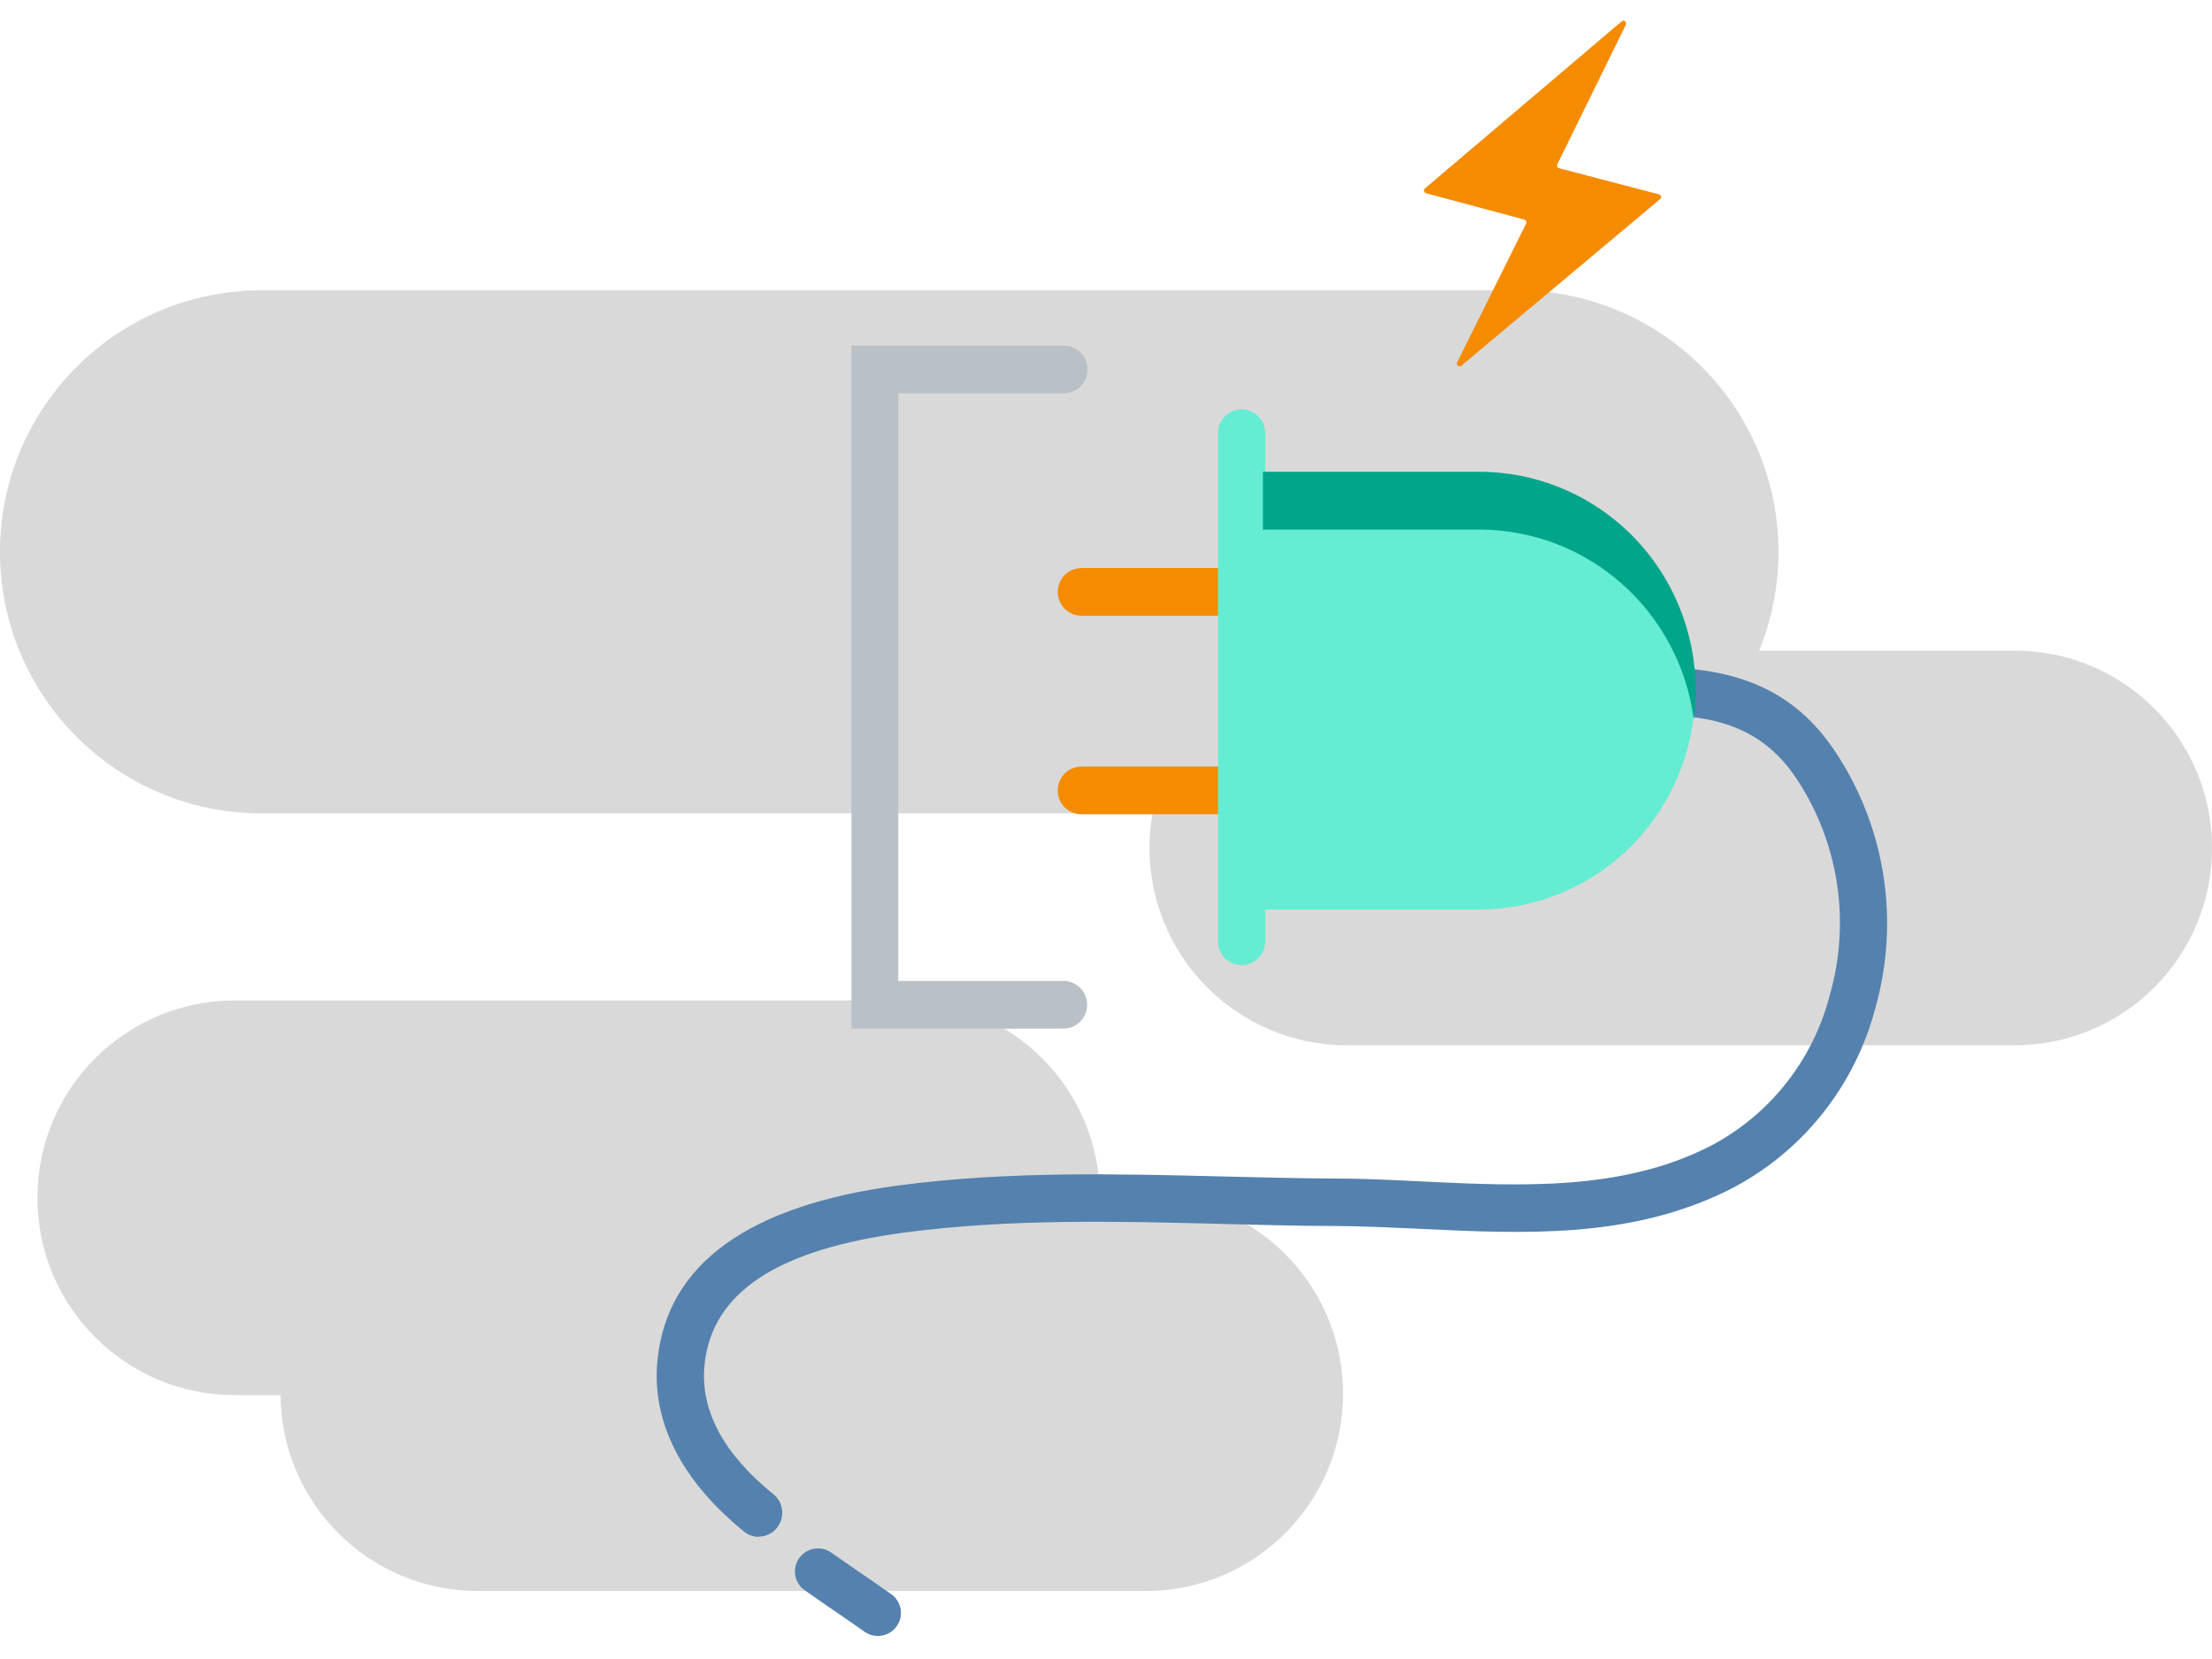 <svg width="320" height="240" viewBox="0 0 320 240" fill="none" xmlns="http://www.w3.org/2000/svg">
<path fill-rule="evenodd" clip-rule="evenodd" d="M257.28 79.827C257.28 58.936 240.344 42 219.453 42H37.827C16.936 42 0 58.936 0 79.827V79.84C0 100.731 16.936 117.667 37.827 117.667H166.73C166.443 119.29 166.293 120.961 166.293 122.666C166.293 138.432 179.074 151.213 194.84 151.213H291.453C307.219 151.213 320 138.432 320 122.666C320 106.901 307.219 94.12 291.453 94.12H254.492C256.289 89.714 257.28 84.892 257.28 79.84V79.827ZM5.413 173.28C5.413 157.514 18.194 144.733 33.96 144.733H130.573C146.268 144.733 159.005 157.399 159.119 173.067H165.747C181.512 173.067 194.293 185.848 194.293 201.613C194.293 217.379 181.512 230.16 165.747 230.16H69.133C53.438 230.16 40.702 217.494 40.587 201.827H33.96C18.194 201.827 5.413 189.046 5.413 173.28Z" fill="#D6D6D6" fill-opacity="0.45" style="mix-blend-mode:color-burn"/>
<path fill-rule="evenodd" clip-rule="evenodd" d="M257.28 79.827C257.28 58.936 240.344 42 219.453 42H37.827C16.936 42 0 58.936 0 79.827V79.84C0 100.731 16.936 117.667 37.827 117.667H166.73C166.443 119.29 166.293 120.961 166.293 122.666C166.293 138.432 179.074 151.213 194.84 151.213H291.453C307.219 151.213 320 138.432 320 122.666C320 106.901 307.219 94.12 291.453 94.12H254.492C256.289 89.714 257.28 84.892 257.28 79.84V79.827ZM5.413 173.28C5.413 157.514 18.194 144.733 33.96 144.733H130.573C146.268 144.733 159.005 157.399 159.119 173.067H165.747C181.512 173.067 194.293 185.848 194.293 201.613C194.293 217.379 181.512 230.16 165.747 230.16H69.133C53.438 230.16 40.702 217.494 40.587 201.827H33.96C18.194 201.827 5.413 189.046 5.413 173.28Z" fill="black" fill-opacity="0.08" style="mix-blend-mode:luminosity"/>
<path d="M156.434 117.795H183.758C185.645 117.795 187.174 116.252 187.174 114.348C187.174 112.445 185.645 110.902 183.758 110.902H156.434C154.548 110.902 153.019 112.445 153.019 114.348C153.019 116.252 154.548 117.795 156.434 117.795Z" fill="#F58B00"/>
<path d="M109.77 222.324C108.992 222.328 108.237 222.059 107.635 221.562C98.513 214.152 94.187 205.551 95.126 196.661C96.549 182.847 108.304 174.374 129.921 171.502C145.704 169.405 161.6 169.807 176.97 170.195C182.32 170.324 187.871 170.468 193.307 170.497C197.576 170.497 201.846 170.726 205.944 170.927C219.948 171.588 234.407 172.292 247.072 165.973C251.408 163.773 255.227 160.663 258.273 156.851C261.319 153.039 263.522 148.614 264.733 143.872C266.176 138.796 266.542 133.47 265.806 128.241C265.07 123.013 263.25 117.999 260.464 113.529L260.094 112.954C255.825 106.349 249.848 103.505 240.17 103.448C239.265 103.448 238.396 103.085 237.755 102.438C237.115 101.792 236.755 100.915 236.755 100.001C236.755 99.087 237.115 98.21 237.755 97.564C238.396 96.918 239.265 96.555 240.17 96.555C252.295 96.626 260.208 100.518 265.787 109.178L266.171 109.781C269.481 115.064 271.652 120.991 272.542 127.176C273.432 133.362 273.021 139.667 271.337 145.682C269.869 151.361 267.217 156.658 263.558 161.22C259.899 165.782 255.317 169.503 250.118 172.134C235.887 179.228 220.503 178.495 205.631 177.777C201.561 177.591 197.334 177.39 193.279 177.361C187.771 177.361 182.207 177.189 176.813 177.059C161.699 176.672 146.074 176.284 130.832 178.309C112.488 180.75 103.038 186.925 101.928 197.365C101.231 203.899 104.604 210.289 111.89 216.163C112.442 216.61 112.842 217.22 113.035 217.907C113.228 218.594 113.205 219.324 112.97 219.997C112.734 220.671 112.296 221.253 111.718 221.665C111.14 222.076 110.449 222.296 109.741 222.295L109.77 222.324Z" fill="#5581AE"/>
<path d="M153.915 148.814H123.176V50H153.915C154.364 50 154.808 50.089 155.222 50.262C155.637 50.435 156.013 50.689 156.33 51.01C156.647 51.33 156.899 51.709 157.071 52.128C157.242 52.546 157.331 52.994 157.331 53.447C157.331 53.899 157.242 54.347 157.071 54.765C156.899 55.184 156.647 55.563 156.33 55.883C156.013 56.204 155.637 56.458 155.222 56.631C154.808 56.804 154.364 56.893 153.915 56.893H129.95V141.907H153.858C154.764 141.907 155.633 142.27 156.273 142.916C156.914 143.563 157.274 144.439 157.274 145.353C157.274 146.267 156.914 147.144 156.273 147.79C155.633 148.437 154.764 148.8 153.858 148.8L153.915 148.814Z" fill="#B9C1C6"/>
<path d="M156.434 89.073H183.758C185.645 89.073 187.174 87.53 187.174 85.627C187.174 83.723 185.645 82.18 183.758 82.18H156.434C154.548 82.18 153.019 83.723 153.019 85.627C153.019 87.53 154.548 89.073 156.434 89.073Z" fill="#F58B00"/>
<path d="M183.032 136.176V62.665C183.032 60.762 181.503 59.219 179.617 59.219C177.73 59.219 176.201 60.762 176.201 62.665V136.176C176.201 138.08 177.73 139.623 179.617 139.623C181.503 139.623 183.032 138.08 183.032 136.176Z" fill="#64EDD2"/>
<path d="M213.914 131.583H182.605V68.397H213.914C222.218 68.397 230.181 71.726 236.053 77.651C241.924 83.576 245.223 91.612 245.223 99.99C245.223 108.369 241.924 116.405 236.053 122.33C230.181 128.255 222.218 131.583 213.914 131.583Z" fill="#64EDD2"/>
<path d="M245.308 99.845C245.321 101.243 245.226 102.64 245.023 104.024C244.021 96.44 240.324 89.481 234.621 84.439C228.918 79.398 221.596 76.616 214.014 76.61H182.705V68.252H214.014C222.315 68.256 230.275 71.586 236.143 77.51C242.011 83.435 245.308 91.468 245.308 99.845Z" fill="#00A58A"/>
<path fill-rule="evenodd" clip-rule="evenodd" d="M115.602 225.423C116.658 223.914 118.736 223.547 120.245 224.602C122.451 226.146 123.497 226.863 124.547 227.581L124.55 227.583C125.612 228.31 126.679 229.041 128.911 230.602C130.42 231.658 130.787 233.736 129.731 235.245C128.676 236.753 126.598 237.12 125.089 236.065C122.883 234.521 121.836 233.805 120.787 233.086L120.784 233.084C119.722 232.357 118.655 231.627 116.423 230.065C114.914 229.009 114.547 226.931 115.602 225.423Z" fill="#5581AE"/>
<path d="M234.592 3.099L206.134 27.267C206.08 27.314 206.041 27.375 206.019 27.444C205.997 27.512 205.994 27.584 206.01 27.654C206.026 27.724 206.061 27.788 206.11 27.84C206.159 27.892 206.222 27.929 206.291 27.948L220.53 31.77C220.587 31.785 220.64 31.812 220.685 31.85C220.729 31.888 220.765 31.936 220.789 31.989C220.814 32.043 220.826 32.101 220.824 32.16C220.823 32.218 220.809 32.276 220.783 32.329L210.801 52.423C210.758 52.504 210.746 52.598 210.765 52.688C210.785 52.778 210.835 52.858 210.907 52.915C210.979 52.972 211.069 53.002 211.161 53C211.253 52.998 211.342 52.964 211.411 52.903L240.163 28.804C240.218 28.757 240.259 28.697 240.281 28.628C240.304 28.56 240.308 28.487 240.292 28.417C240.276 28.347 240.241 28.282 240.192 28.23C240.142 28.179 240.079 28.141 240.01 28.122L225.542 24.335C225.485 24.32 225.432 24.292 225.387 24.253C225.342 24.215 225.306 24.168 225.282 24.114C225.258 24.06 225.245 24.002 225.246 23.943C225.247 23.884 225.26 23.826 225.286 23.773L235.206 3.577C235.249 3.495 235.261 3.4 235.241 3.31C235.221 3.22 235.17 3.14 235.098 3.083C235.025 3.027 234.934 2.997 234.842 3C234.75 3.003 234.661 3.038 234.592 3.099Z" fill="#F58B00"/>
</svg>
